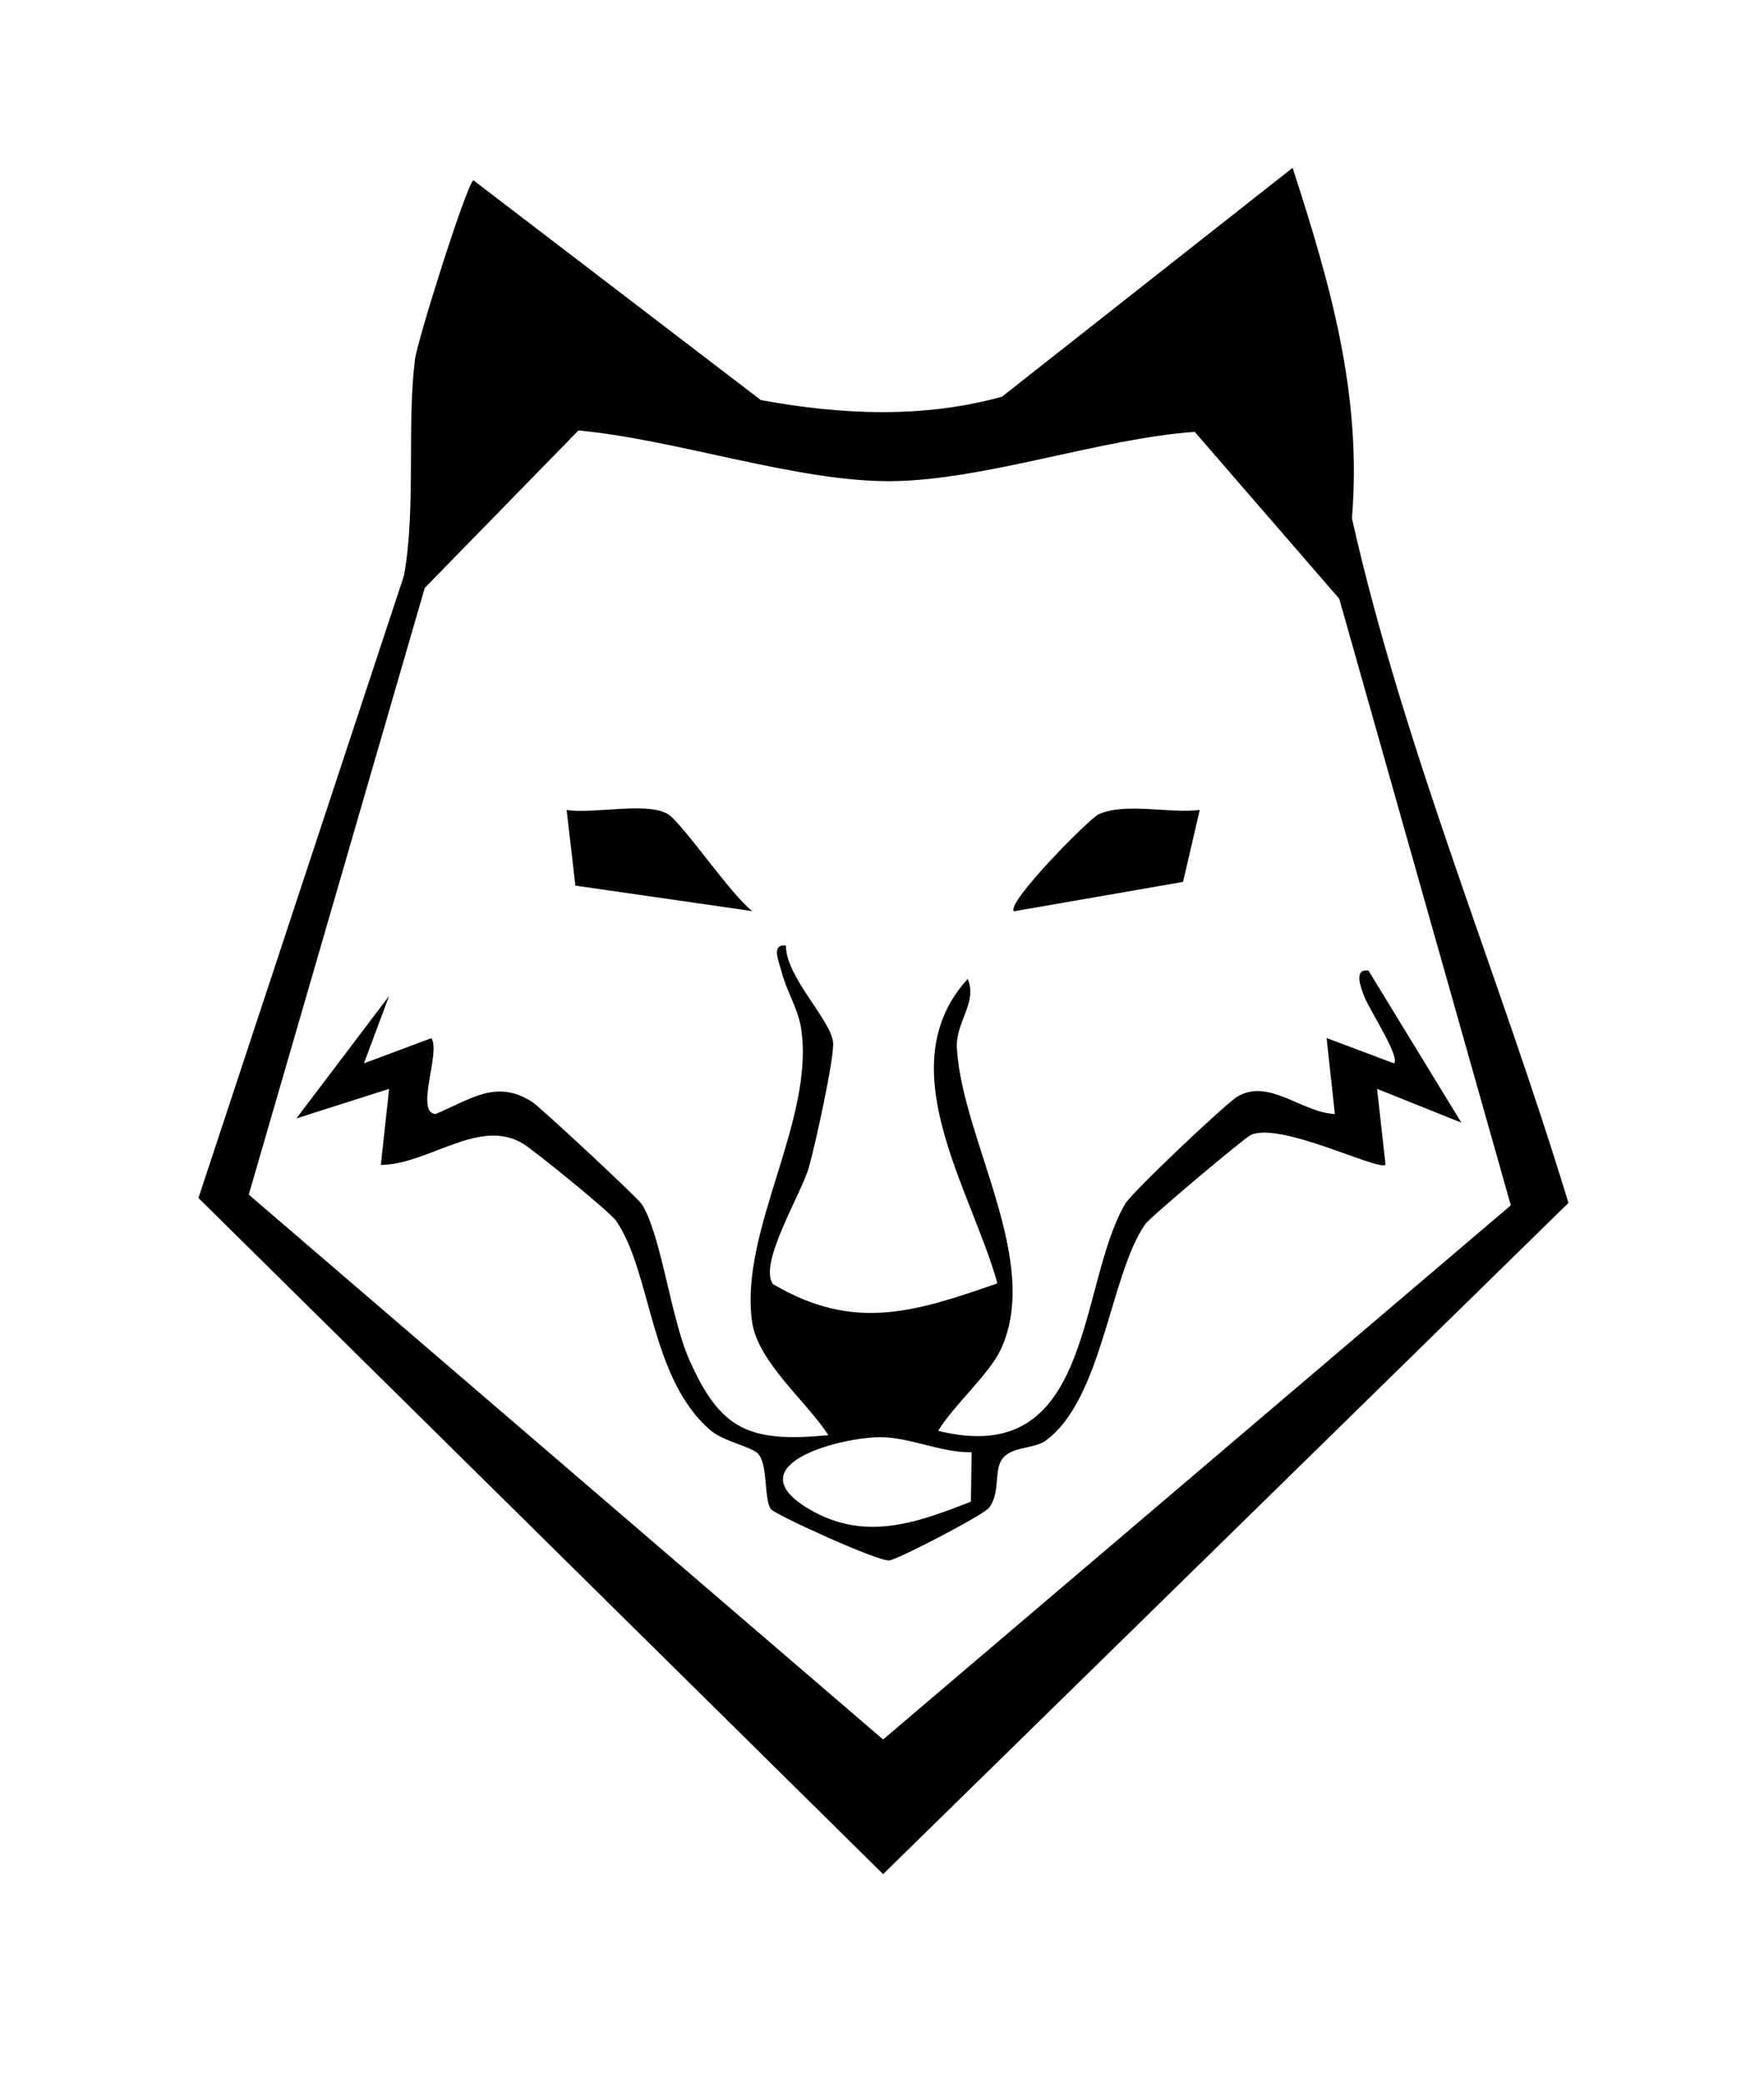 <?xml version="1.0" encoding="UTF-8"?>
<svg id="Layer_1" xmlns="http://www.w3.org/2000/svg" version="1.1" viewBox="0 0 104.45 123.31">
  <!-- Generator: Adobe Illustrator 29.1.0, SVG Export Plug-In . SVG Version: 2.1.0 Build 142)  -->
  <defs>
    <style>
      .st0 {
        fill: #010101;
      }
    </style>
  </defs>
  <path class="st0" d="M76.54,9.94c2.22,6.85,4.12,13.4,3.51,20.74,3.11,13.8,8.71,26.98,12.82,40.52l-40.58,39.73L11.75,70.91l12.17-36.84c.73-4.02.15-8.94.66-12.84.15-1.12,3.01-10.22,3.45-10.56l17.02,13.01c4.74.87,9.59,1.1,14.28-.2l17.2-13.54h.01ZM89.46,71.35l-10.16-35.91-8.56-9.88c-5.65.41-12.4,2.86-17.94,2.92s-12.77-2.47-18.55-3l-9.1,9.32-10.42,35.91,37.56,32.25,37.16-31.61h0Z"/>
  <path class="st0" d="M59.05,75.93c-1.59-5.64-6.46-12.81-1.75-17.99.6,1.41-.74,2.56-.64,4.12.33,5.44,5.05,12.6,2.59,17.83-.68,1.45-2.8,3.31-3.7,4.8,9.22,2.3,8.23-8.54,11.07-13.43.4-.69,6-5.98,6.66-6.36,1.86-1.09,3.8.95,5.76,1.04l-.49-4.5,3.99,1.5c.39-.38-1.5-3.24-1.77-3.98-.17-.47-.66-1.63.26-1.51l5.5,9-4.99-2,.5,4.49c-.41.39-6.24-2.57-7.98-1.76-.37.17-5.96,4.86-6.25,5.28-2.1,3.02-2.52,10.39-5.92,12.83-.68.49-2.11.31-2.6,1.15-.43.74-.06,1.87-.71,2.79-.28.41-5.34,3.04-5.91,3.13-.65.1-6.79-2.72-7.02-3.03-.43-.6-.16-2.54-.74-3.26-.35-.43-2.06-.74-2.84-1.41-3.62-3.12-3.47-9.31-5.59-12.4-.35-.52-4.74-4.07-5.47-4.54-2.59-1.63-5.64,1.22-8.46,1.23l.49-4.5-5.49,1.75,5.49-7.25-1.49,3.99,3.99-1.49c.58.79-.99,4.41.25,4.49,2.09-.87,3.6-2.09,5.73-.71.49.32,6.23,5.66,6.47,6.03,1.16,1.8,1.72,6.73,2.81,9.19,1.86,4.22,3.57,4.94,8.25,4.5-1.29-2-4.19-4.34-4.52-6.72-.76-5.4,3.75-11.95,2.9-17.4-.17-1.09-.89-2.25-1.16-3.34-.12-.5-.66-1.64.27-1.52-.04,1.81,2.67,4.42,2.79,5.73.08.92-1.08,6.16-1.43,7.38-.48,1.66-2.99,5.68-2.14,6.92,4.8,2.84,8.4,1.66,13.28-.03v-.04ZM57.52,85.96c-1.86.03-3.78-.96-5.59-.89-2.49.09-8.36,1.7-4.01,4.26,3.28,1.93,6.35.82,9.57-.45l.04-2.91h0Z"/>
  <path class="st0" d="M71.04,47.94l-.99,4.26-10.01,1.74c-.51-.47,4.47-5.5,5.01-5.74,1.58-.72,4.23-.03,5.99-.26Z"/>
  <path class="st0" d="M44.55,53.93l-10.48-1.51-.52-4.48c1.55.26,4.77-.5,6,.25.84.51,3.77,4.83,5,5.74Z"/>
</svg>